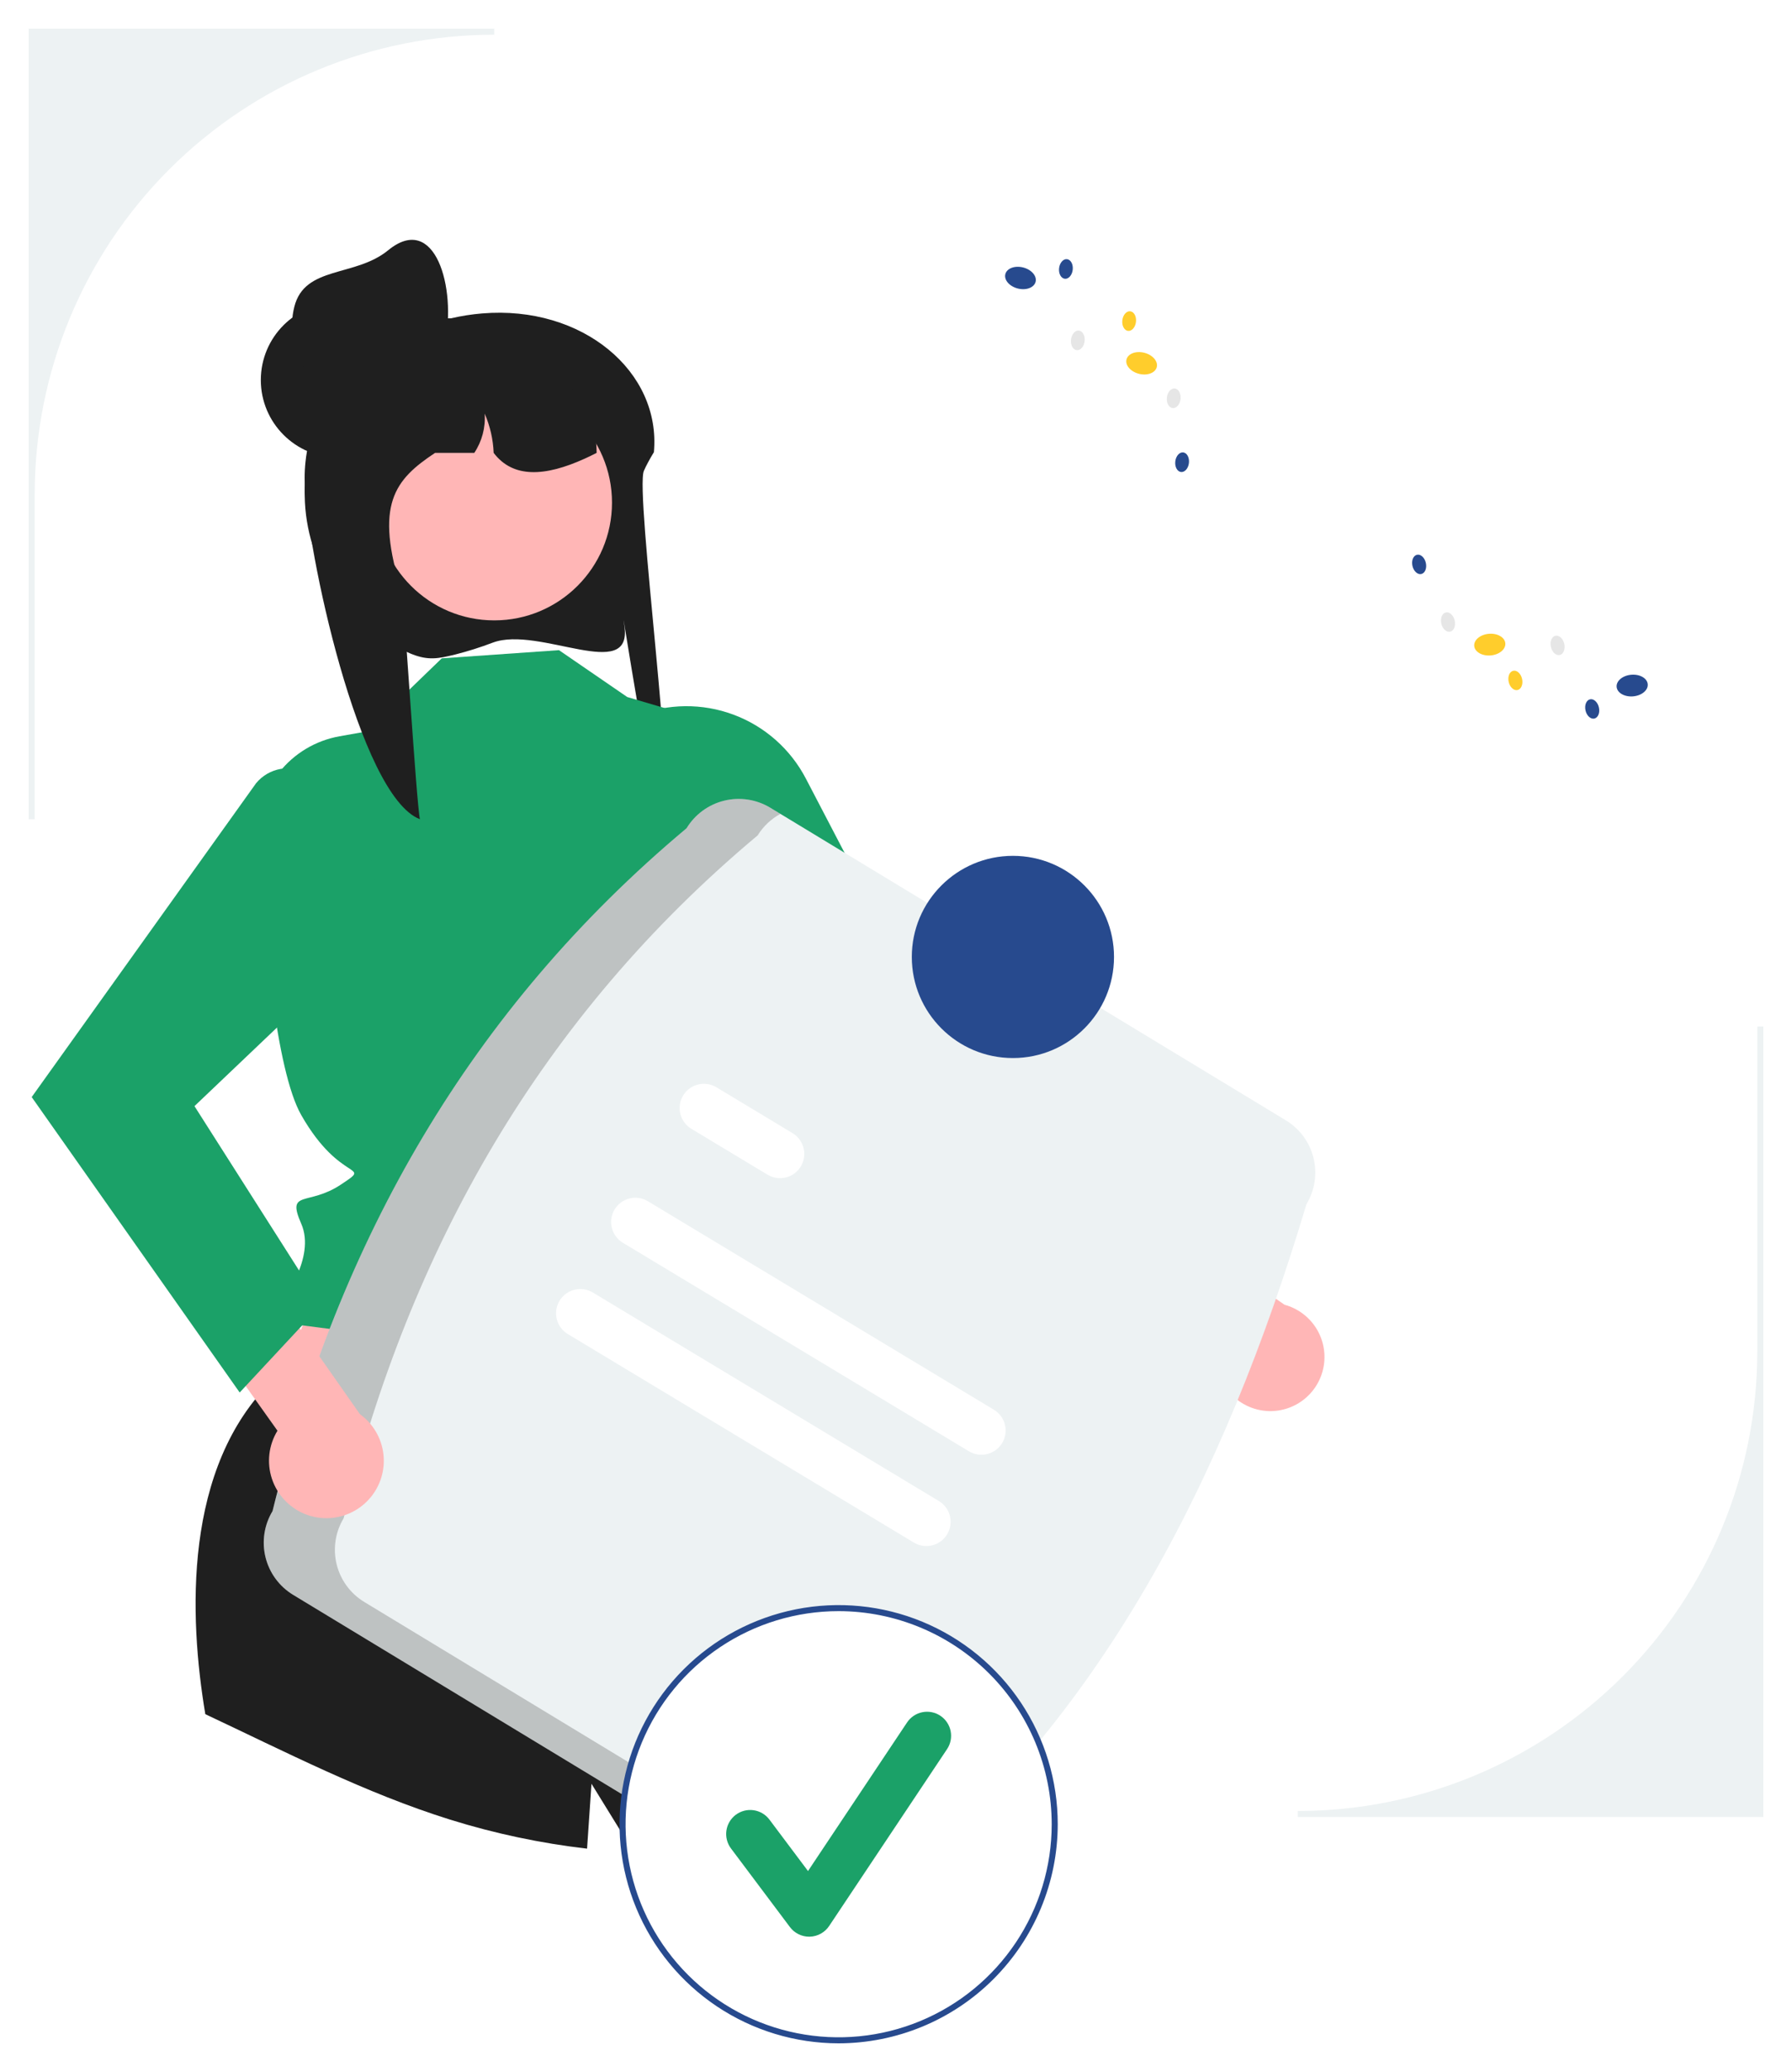 <svg width="250" height="289" viewBox="0 0 250 289" fill="none" xmlns="http://www.w3.org/2000/svg">
<g filter="url(#filter0_d_57_232)">
<path d="M246 249.436H181.046V248.595H181.046C198.05 248.595 214.357 241.841 226.381 229.82C238.404 217.799 245.159 201.495 245.159 184.494V139.172H246V249.436Z" fill="#EDF2F3"/>
<path d="M68.77 85.625C67.043 86.283 65.28 86.841 63.489 87.295C61.123 87.871 59.788 88.139 57.504 87.253C57.424 87.222 57.347 87.191 57.275 87.16C52.947 85.321 49.248 82.263 46.626 78.359C44.005 74.454 42.576 69.873 42.512 65.171C42.501 65.01 42.501 64.84 42.501 64.675C42.499 63.878 42.537 63.081 42.615 62.288C42.715 61.208 42.888 60.136 43.132 59.079L43.109 59.075C41.261 57.185 40.55 54.596 40.785 51.995C40.947 50.231 41.507 48.527 42.423 47.011C43.339 45.495 44.587 44.207 46.073 43.243C48.402 41.779 51.028 40.853 53.76 40.531C54.494 40.446 55.232 40.403 55.97 40.402H62.909C64.342 40.067 65.797 39.837 67.264 39.716H67.275C81.24 38.558 92.252 47.813 91.225 59.075C91.217 59.087 91.206 59.1 91.198 59.112C90.901 59.596 90.639 60.055 90.407 60.493C90.183 60.903 89.992 61.296 89.829 61.668C88.554 64.546 94.61 109.206 92.438 109.884C91.202 110.268 86.219 77.036 87.113 83.356C88.239 91.284 75.203 83.248 68.77 85.625Z" fill="#1F1F1F"/>
<path d="M89.806 166.356L109.163 207.586L34.701 200.046L50.245 160.466L89.806 166.356Z" fill="#FFB6B6"/>
<path d="M128.663 249.021C115.715 253.33 102.069 255.157 88.443 254.407L82.518 244.799C82.518 244.799 82.27 248.377 81.9 253.847C75.413 253.096 69.011 251.739 62.778 249.794C50.956 246.098 39.875 240.372 28.643 235.091C26.368 221.531 25.514 200.622 38.092 188.449L105.795 200.853C105.795 200.853 116.657 208.976 113.751 211.886C110.845 214.791 110.395 214.341 112.304 216.25C114.214 218.159 118.339 220.711 118.381 222.38C118.398 223.032 123.028 234.851 128.663 249.021Z" fill="#1F1F1F"/>
<path d="M77.984 86.684L61.627 87.825L51.055 98.039L47.352 98.7C44.024 99.293 41.03 101.087 38.936 103.741C36.843 106.395 35.797 109.725 35.995 113.099C36.757 125.999 38.462 145.275 42.026 151.529C47.553 161.226 52.117 158.184 47.553 161.226C42.988 164.269 39.923 161.878 42.026 166.686C44.129 171.495 39.184 177.662 39.184 177.662L37.215 179.631L39.303 180.486L105.831 189.141C105.831 189.141 100.078 163.282 103.676 156.93C107.273 150.577 115.996 131.376 108.211 123.862L100.599 97.082L87.507 93.221L77.984 86.684Z" fill="#1BA168"/>
<path d="M176.998 192.817C175.903 192.783 174.829 192.511 173.85 192.02C172.871 191.53 172.01 190.832 171.327 189.976C170.644 189.12 170.155 188.126 169.894 187.063C169.633 186 169.606 184.892 169.815 183.817L138.609 162.687L142.332 152.62L179.213 177.988C180.996 178.474 182.539 179.598 183.549 181.146C184.559 182.694 184.967 184.558 184.694 186.386C184.421 188.214 183.486 189.878 182.068 191.064C180.65 192.249 178.846 192.873 176.998 192.817V192.817Z" fill="#FFB6B6"/>
<path d="M88.855 95.817L84.32 97.612L108.51 144.848L158.587 178.976L165.806 166.778L127.686 133.858L112.425 104.595C110.277 100.477 106.68 97.3 102.326 95.679C97.973 94.058 93.174 94.107 88.855 95.817Z" fill="#1BA168"/>
<path d="M68.954 82.53C78.025 82.53 85.379 75.178 85.379 66.109C85.379 57.04 78.025 49.688 68.954 49.688C59.883 49.688 52.53 57.04 52.53 66.109C52.53 75.178 59.883 82.53 68.954 82.53Z" fill="#FFB6B6"/>
<path d="M83.237 59.165C82.963 59.309 82.693 59.442 82.419 59.575C82.133 59.712 81.848 59.849 81.559 59.978C76.063 62.47 71.585 62.747 68.869 59.165C68.795 57.28 68.371 55.425 67.618 53.696C67.751 55.629 67.242 57.551 66.169 59.165H60.699C55.065 62.903 52.174 66.337 56.085 78.61C56.34 79.416 58.086 108.062 58.584 110.264C50.056 106.993 42.699 72.266 42.512 63.116C42.501 62.968 42.501 62.812 42.501 62.66C42.499 61.927 42.537 61.194 42.615 60.465C42.715 59.47 42.888 58.484 43.132 57.514L43.11 57.51C42.242 56.681 41.58 55.66 41.176 54.53C40.773 53.4 40.639 52.191 40.785 50.999C42.216 49.126 43.987 47.539 46.004 46.321C47.839 45.433 49.752 44.715 51.718 44.176C51.767 44.165 51.809 44.154 51.858 44.142C52.459 43.979 53.076 43.83 53.692 43.701C54.962 43.435 56.246 43.24 57.538 43.119C57.633 43.115 57.724 43.108 57.808 43.108C58.325 43.108 58.832 43.247 59.276 43.511C59.28 43.511 59.28 43.515 59.288 43.515C59.715 43.77 60.069 44.13 60.316 44.562C60.563 44.994 60.695 45.482 60.699 45.979H66.793C67.017 45.979 67.241 45.987 67.466 45.998C75.952 46.337 82.773 49.965 83.21 58.305C83.229 58.594 83.237 58.876 83.237 59.165Z" fill="#1F1F1F"/>
<path d="M47.209 59.825C53.185 59.825 58.029 54.981 58.029 49.007C58.029 43.032 53.185 38.188 47.209 38.188C41.233 38.188 36.388 43.032 36.388 49.007C36.388 54.981 41.233 59.825 47.209 59.825Z" fill="#1F1F1F"/>
<path d="M62.064 44.003C60.835 49.85 54.77 53.347 48.968 51.916C46.182 51.229 43.782 49.464 42.298 47.008C40.814 44.553 40.366 41.608 41.053 38.822C42.484 33.021 49.525 34.694 54.149 30.909C60.691 25.554 63.722 36.117 62.064 44.003Z" fill="#1F1F1F"/>
<path d="M38.023 206.763C47.245 169.162 65.518 136.844 95.78 111.523C96.951 109.597 98.838 108.214 101.028 107.677C103.218 107.14 105.532 107.494 107.461 108.661L179.402 152.272C181.328 153.443 182.712 155.33 183.248 157.52C183.785 159.709 183.431 162.022 182.264 163.951C170.714 202.533 153.414 236.012 124.508 259.191C123.336 261.117 121.449 262.5 119.259 263.037C117.069 263.574 114.756 263.22 112.826 262.053L40.886 218.442C38.959 217.271 37.576 215.384 37.039 213.194C36.502 211.005 36.856 208.692 38.023 206.763Z" fill="#EDF2F3"/>
<path opacity="0.2" d="M50.81 219.435C48.883 218.264 47.499 216.377 46.963 214.187C46.426 211.998 46.78 209.685 47.947 207.756C57.169 170.155 75.442 137.837 105.703 112.516C106.479 111.255 107.573 110.221 108.877 109.519L107.461 108.661C105.532 107.494 103.218 107.14 101.028 107.677C98.838 108.214 96.951 109.597 95.78 111.523C65.518 136.844 47.245 169.162 38.023 206.763C36.856 208.692 36.502 211.005 37.039 213.194C37.576 215.384 38.959 217.271 40.886 218.442L112.826 262.053C114.107 262.823 115.568 263.242 117.062 263.265C118.556 263.289 120.03 262.917 121.334 262.188L50.81 219.435Z" fill="black"/>
<path d="M135.177 198.427L86.888 169.336C86.12 168.873 85.569 168.124 85.353 167.254C85.138 166.384 85.277 165.464 85.74 164.696C86.202 163.929 86.951 163.376 87.821 163.16C88.691 162.943 89.611 163.081 90.379 163.543L138.669 192.634C139.434 193.098 139.984 193.847 140.198 194.716C140.413 195.585 140.273 196.504 139.811 197.27C139.349 198.037 138.602 198.589 137.733 198.806C136.865 199.023 135.946 198.887 135.177 198.427L135.177 198.427Z" fill="white"/>
<path d="M107.085 159.85L96.462 153.45C95.692 152.989 95.136 152.242 94.918 151.372C94.699 150.502 94.835 149.581 95.296 148.811C95.756 148.042 96.504 147.486 97.374 147.268C98.244 147.049 99.165 147.185 99.935 147.645L99.953 147.656L110.577 154.056C111.343 154.521 111.893 155.269 112.107 156.139C112.321 157.008 112.182 157.927 111.72 158.693C111.258 159.46 110.511 160.013 109.642 160.229C108.773 160.446 107.854 160.31 107.085 159.85Z" fill="white"/>
<path d="M127.502 211.163L79.213 182.072C78.445 181.609 77.892 180.861 77.675 179.991C77.459 179.121 77.597 178.201 78.058 177.432C78.52 176.664 79.268 176.11 80.138 175.893C81.008 175.676 81.928 175.813 82.697 176.274L82.704 176.278L130.994 205.369C131.759 205.833 132.309 206.582 132.523 207.451C132.738 208.32 132.598 209.239 132.136 210.006C131.674 210.772 130.927 211.324 130.058 211.541C129.19 211.758 128.271 211.622 127.502 211.162L127.502 211.163Z" fill="white"/>
<path d="M141.31 143.576C149.1 143.576 155.414 137.262 155.414 129.474C155.414 121.685 149.1 115.372 141.31 115.372C133.52 115.372 127.205 121.685 127.205 129.474C127.205 137.262 133.52 143.576 141.31 143.576Z" fill="#274A8E"/>
<path d="M116.997 280.579C133.647 280.579 147.144 267.085 147.144 250.439C147.144 233.793 133.647 220.298 116.997 220.298C100.348 220.298 86.851 233.793 86.851 250.439C86.851 267.085 100.348 280.579 116.997 280.579Z" fill="white"/>
<path d="M116.997 281C110.952 281 105.042 279.208 100.015 275.85C94.989 272.491 91.071 267.718 88.757 262.134C86.444 256.55 85.839 250.405 87.018 244.477C88.197 238.549 91.109 233.103 95.383 228.829C99.658 224.555 105.105 221.644 111.034 220.465C116.963 219.286 123.109 219.891 128.695 222.204C134.28 224.517 139.054 228.434 142.413 233.46C145.771 238.486 147.564 244.394 147.564 250.439C147.555 258.541 144.332 266.309 138.601 272.039C132.871 277.768 125.101 280.991 116.997 281ZM116.997 220.719C111.118 220.719 105.371 222.462 100.483 225.728C95.594 228.993 91.784 233.635 89.534 239.066C87.285 244.496 86.696 250.472 87.843 256.237C88.99 262.002 91.821 267.298 95.978 271.454C100.135 275.611 105.432 278.441 111.198 279.588C116.965 280.735 122.941 280.146 128.373 277.897C133.805 275.647 138.447 271.838 141.714 266.95C144.98 262.063 146.723 256.317 146.723 250.439C146.714 242.559 143.579 235.005 138.007 229.433C132.434 223.862 124.878 220.728 116.997 220.719Z" fill="#274A8E"/>
<path d="M112.885 266.126C112.364 266.126 111.851 266.004 111.385 265.771C110.92 265.539 110.515 265.201 110.202 264.784L101.978 253.82C101.713 253.468 101.521 253.067 101.411 252.64C101.302 252.214 101.277 251.77 101.339 251.334C101.401 250.897 101.549 250.478 101.773 250.099C101.998 249.72 102.295 249.389 102.647 249.124C103 248.86 103.401 248.668 103.828 248.558C104.254 248.449 104.699 248.425 105.135 248.488C105.571 248.55 105.991 248.698 106.369 248.923C106.748 249.147 107.079 249.445 107.343 249.797L112.724 256.97L126.544 236.244C126.788 235.878 127.102 235.563 127.468 235.318C127.834 235.073 128.244 234.903 128.676 234.817C129.108 234.73 129.553 234.73 129.985 234.815C130.417 234.901 130.828 235.07 131.194 235.315C131.56 235.559 131.875 235.873 132.12 236.239C132.365 236.604 132.536 237.015 132.622 237.447C132.708 237.878 132.709 238.323 132.624 238.755C132.538 239.187 132.368 239.598 132.124 239.964L115.675 264.632C115.378 265.079 114.978 265.447 114.508 265.706C114.039 265.966 113.514 266.109 112.978 266.124C112.947 266.125 112.916 266.126 112.885 266.126Z" fill="#1BA168"/>
<path d="M214.355 97.7C215.553 97.598 216.466 96.839 216.395 96.006C216.324 95.173 215.295 94.581 214.097 94.683C212.899 94.785 211.986 95.544 212.057 96.377C212.128 97.21 213.157 97.803 214.355 97.7Z" fill="white"/>
<path d="M227.833 93.129C229.031 93.026 229.945 92.268 229.873 91.435C229.802 90.602 228.773 90.009 227.575 90.112C226.377 90.214 225.464 90.973 225.535 91.806C225.607 92.639 226.635 93.231 227.833 93.129Z" fill="#274A8E"/>
<path d="M207.966 87.419C209.164 87.317 210.077 86.558 210.006 85.725C209.935 84.892 208.906 84.299 207.708 84.402C206.51 84.504 205.597 85.263 205.668 86.096C205.739 86.929 206.768 87.521 207.966 87.419Z" fill="#FFCD2C"/>
<path d="M202.312 84.106C202.828 83.99 203.11 83.294 202.943 82.553C202.775 81.812 202.222 81.306 201.706 81.423C201.19 81.539 200.908 82.234 201.076 82.975C201.243 83.716 201.797 84.223 202.312 84.106Z" fill="#E6E6E6"/>
<path d="M198.287 76.063C198.803 75.947 199.085 75.252 198.917 74.511C198.75 73.77 198.196 73.263 197.681 73.38C197.165 73.496 196.883 74.192 197.05 74.933C197.218 75.674 197.771 76.18 198.287 76.063Z" fill="#274A8E"/>
<path d="M217.6 87.358C218.115 87.242 218.398 86.546 218.23 85.805C218.063 85.064 217.509 84.558 216.993 84.675C216.478 84.791 216.195 85.486 216.363 86.227C216.53 86.968 217.084 87.475 217.6 87.358Z" fill="#E6E6E6"/>
<path d="M211.713 92.244C212.228 92.128 212.51 91.433 212.343 90.692C212.176 89.951 211.622 89.444 211.106 89.561C210.591 89.677 210.308 90.372 210.476 91.114C210.643 91.855 211.197 92.361 211.713 92.244Z" fill="#FFCD2C"/>
<path d="M222.43 96.224C222.946 96.108 223.228 95.413 223.06 94.672C222.893 93.931 222.339 93.424 221.824 93.541C221.308 93.657 221.026 94.352 221.193 95.094C221.361 95.835 221.914 96.341 222.43 96.224Z" fill="#274A8E"/>
<path d="M158.707 35.4C158.913 34.589 158.135 33.693 156.969 33.397C155.804 33.102 154.692 33.52 154.487 34.33C154.281 35.141 155.06 36.038 156.225 36.333C157.39 36.628 158.502 36.21 158.707 35.4Z" fill="white"/>
<path d="M144.475 35.308C144.68 34.497 143.902 33.601 142.736 33.306C141.571 33.01 140.46 33.428 140.254 34.239C140.049 35.049 140.827 35.946 141.992 36.241C143.158 36.536 144.269 36.118 144.475 35.308Z" fill="#274A8E"/>
<path d="M161.378 47.205C161.584 46.395 160.805 45.498 159.64 45.203C158.474 44.908 157.363 45.325 157.158 46.136C156.952 46.947 157.73 47.843 158.896 48.138C160.061 48.434 161.173 48.016 161.378 47.205Z" fill="#FFCD2C"/>
<path d="M164.696 51.657C164.78 50.902 164.423 50.243 163.897 50.184C163.372 50.125 162.878 50.69 162.793 51.445C162.709 52.2 163.066 52.859 163.592 52.918C164.117 52.977 164.611 52.412 164.696 51.657Z" fill="#E6E6E6"/>
<path d="M165.866 60.574C165.95 59.819 165.593 59.16 165.068 59.101C164.542 59.042 164.048 59.607 163.964 60.362C163.879 61.117 164.237 61.776 164.762 61.835C165.287 61.894 165.782 61.329 165.866 60.574Z" fill="#274A8E"/>
<path d="M151.315 43.581C151.4 42.826 151.042 42.166 150.517 42.108C149.992 42.049 149.497 42.613 149.413 43.368C149.329 44.123 149.686 44.783 150.211 44.842C150.737 44.9 151.231 44.336 151.315 43.581Z" fill="#E6E6E6"/>
<path d="M158.478 40.891C158.562 40.136 158.205 39.476 157.679 39.417C157.154 39.359 156.66 39.923 156.576 40.678C156.491 41.433 156.849 42.093 157.374 42.151C157.899 42.21 158.394 41.646 158.478 40.891Z" fill="#FFCD2C"/>
<path d="M149.654 33.622C149.738 32.867 149.381 32.208 148.856 32.149C148.33 32.09 147.836 32.655 147.752 33.41C147.667 34.165 148.025 34.824 148.55 34.883C149.075 34.942 149.57 34.377 149.654 33.622Z" fill="#274A8E"/>
<path d="M4.841 110.264H4V0H68.954V0.841H68.954C51.95 0.841 35.643 7.594 23.619 19.616C11.596 31.637 4.841 47.941 4.841 64.942V110.264Z" fill="#EDF2F3"/>
<path d="M42.508 207.161C41.434 206.721 40.467 206.052 39.676 205.202C38.885 204.351 38.288 203.339 37.927 202.235C37.566 201.131 37.448 199.962 37.583 198.809C37.718 197.655 38.102 196.545 38.709 195.554L15.535 162.985L22.969 154.362L50.21 193.246C51.802 194.39 52.919 196.079 53.348 197.992C53.778 199.905 53.491 201.908 52.541 203.624C51.592 205.339 50.047 206.646 48.197 207.298C46.348 207.95 44.324 207.902 42.508 207.161H42.508Z" fill="#FFB6B6"/>
<path d="M43.041 103.951C41.869 103.261 40.489 103.012 39.149 103.248C37.809 103.483 36.598 104.189 35.731 105.237L4.421 149.019L33.438 190.224L44.792 178.031L27.13 150.281L50.603 127.935C52.532 123.71 52.827 118.92 51.43 114.491C50.034 110.061 47.045 106.306 43.041 103.951Z" fill="#1BA168"/>
</g>
<defs>
<filter id="filter0_d_57_232" x="0" y="0" width="250" height="289" filterUnits="userSpaceOnUse" color-interpolation-filters="sRGB">
<feFlood flood-opacity="0" result="BackgroundImageFix"/>
<feColorMatrix in="SourceAlpha" type="matrix" values="0 0 0 0 0 0 0 0 0 0 0 0 0 0 0 0 0 0 127 0" result="hardAlpha"/>
<feOffset dy="4"/>
<feGaussianBlur stdDeviation="2"/>
<feComposite in2="hardAlpha" operator="out"/>
<feColorMatrix type="matrix" values="0 0 0 0 0 0 0 0 0 0 0 0 0 0 0 0 0 0 0.25 0"/>
<feBlend mode="normal" in2="BackgroundImageFix" result="effect1_dropShadow_57_232"/>
<feBlend mode="normal" in="SourceGraphic" in2="effect1_dropShadow_57_232" result="shape"/>
</filter>
</defs>
</svg>

